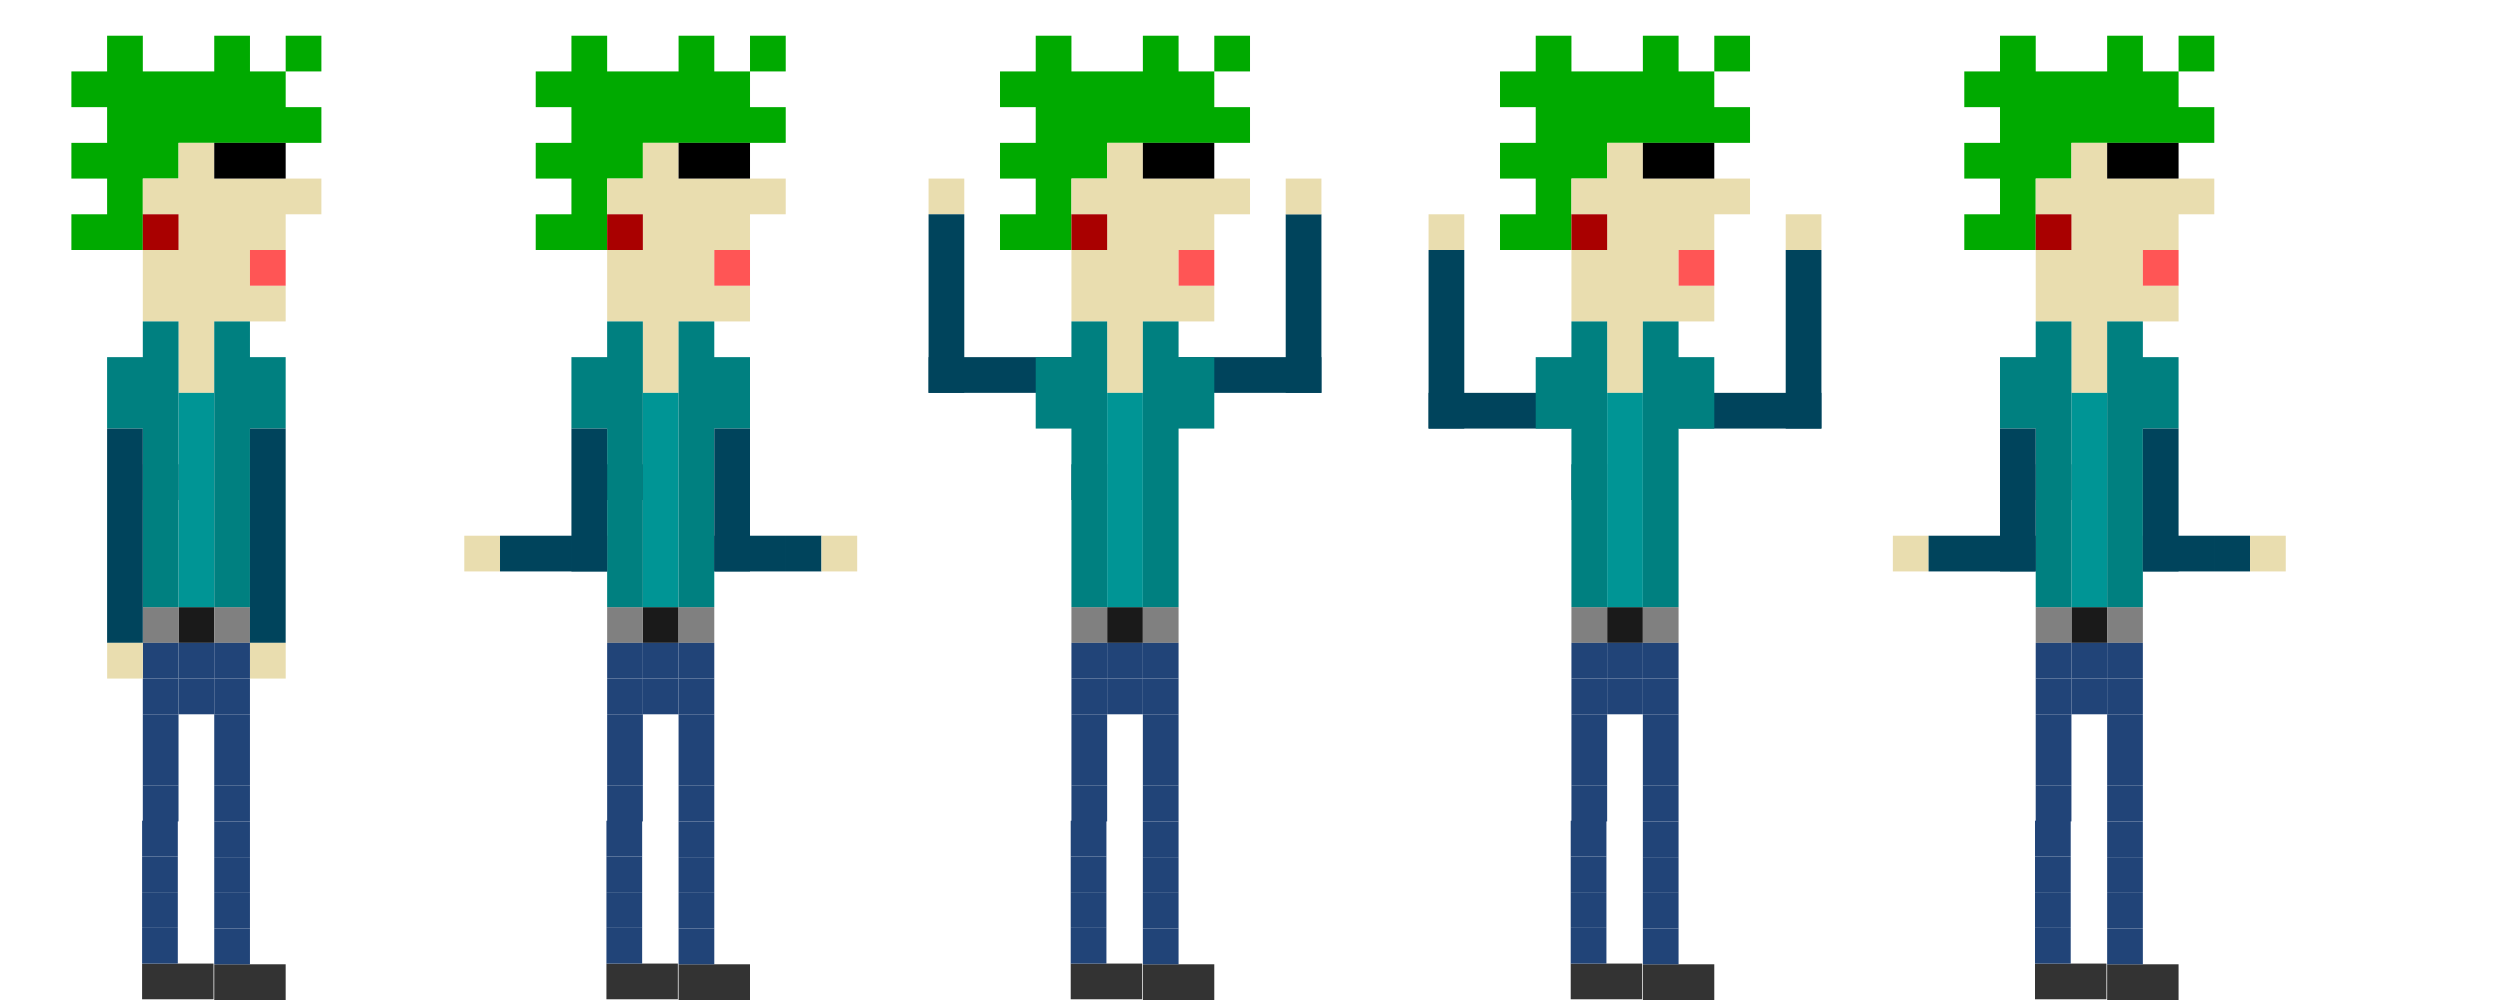 <?xml version="1.0" encoding="UTF-8" standalone="no"?>
<!-- Created with Inkscape (http://www.inkscape.org/) -->

<svg
   xmlns:dc="http://purl.org/dc/elements/1.1/"
   xmlns:cc="http://creativecommons.org/ns#"
   xmlns:rdf="http://www.w3.org/1999/02/22-rdf-syntax-ns#"
   xmlns:svg="http://www.w3.org/2000/svg"
   xmlns="http://www.w3.org/2000/svg"
   xmlns:sodipodi="http://sodipodi.sourceforge.net/DTD/sodipodi-0.dtd"
   xmlns:inkscape="http://www.inkscape.org/namespaces/inkscape"
   width="1750"
   height="700"
   id="svg2"
   version="1.1"
   inkscape:version="0.48.5 r10040"
   sodipodi:docname="clementine-joy.svg"
   inkscape:export-filename="H:\AdventureTime\ProgrammingTime\team-project\Assets\Animation\clementine-joy.png"
   inkscape:export-xdpi="90"
   inkscape:export-ydpi="90">
  <defs
     id="defs4" />
  <sodipodi:namedview
     id="base"
     pagecolor="#ffffff"
     bordercolor="#666666"
     borderopacity="1.0"
     inkscape:pageopacity="0.0"
     inkscape:pageshadow="2"
     inkscape:zoom="0.39306641"
     inkscape:cx="643.51961"
     inkscape:cy="-59.494017"
     inkscape:document-units="px"
     inkscape:current-layer="layer1"
     showgrid="true"
     inkscape:showpageshadow="false"
     inkscape:window-width="1215"
     inkscape:window-height="1002"
     inkscape:window-x="57"
     inkscape:window-y="-8"
     inkscape:window-maximized="1"
     showguides="true"
     inkscape:guide-bbox="true">
    <inkscape:grid
       type="xygrid"
       id="grid2985"
       empspacing="1"
       visible="true"
       enabled="true"
       snapvisiblegridlinesonly="true"
       spacingx="25px"
       spacingy="25px" />
  </sodipodi:namedview>
  <g
     inkscape:label="walking"
     inkscape:groupmode="layer"
     id="layer1"
     transform="translate(0,-352.362)"
     style="display:inline">
    <path
       id="rect5210-3-0-8-8-3-3"
       style="fill:#00445c;fill-opacity:1;stroke:none;display:inline"
       d="m 1275,644.029 -100,0 0,-4.167 100,0 z m 0,-4.167 -100,0 0,-4.167 100,0 z m 0,-4.167 -100,0 0,-4.167 100,0 z m 0,-4.167 -100,0 0,-4.167 100,0 z m 0,16.667 -100,0 0,-4.167 100,0 z m 0,4.167 -100,0 0,-4.167 100,0 z"
       inkscape:connector-curvature="0" />
    <path
       id="rect5210-3-0-8-8-9"
       style="fill:#00445c;fill-opacity:1;stroke:none;display:inline"
       d="m 925,619.029 -100,0 0,-4.167 100,0 z m 0,-4.167 -100,0 0,-4.167 100,0 z m 0,-4.167 -100,0 0,-4.167 100,0 z m 0,-4.167 -100,0 0,-4.167 100,0 z m 0,16.667 -100,0 0,-4.167 100,0 z m 0,4.167 -100,0 0,-4.167 100,0 z"
       inkscape:connector-curvature="0" />
    <path
       id="rect5210-3-0-8-8"
       style="fill:#00445c;fill-opacity:1;stroke:none;display:inline"
       d="m 750,619.029 -100,0 0,-4.167 100,0 z m 0,-4.167 -100,0 0,-4.167 100,0 z m 0,-4.167 -100,0 0,-4.167 100,0 z m 0,-4.167 -100,0 0,-4.167 100,0 z m 0,16.667 -100,0 0,-4.167 100,0 z m 0,4.167 -100,0 0,-4.167 100,0 z"
       inkscape:connector-curvature="0" />
    <path
       id="rect5096"
       style="fill:#00aa00;fill-opacity:1;stroke:none;display:inline"
       d="m 74.973,502.362 25,0 0,25 -25,0 z m -25,0 25,0 0,25 -25,0 z m 25,-100 25,0 0,25 -25,0 z m -25,50 25,0 0,25 -25,0 z m 0,-50 25,0 0,25 -25,0 z m 25,-25 25,0 0,25 -25,0 z m 75,0 25,0 0,25 -25,0 z m 50,0 25,0 0,25 -25,0 z m 0,50 25,0 0,25 -25,0 z m -25,-25 25,0 0,25 -25,0 z m -50,25 25,0 0,25 -25,0 z m -25,0 25,0 0,25 -25,0 z m 0,-25 25,0 0,25 -25,0 z m 50,25 25,0 0,25 -25,0 z m 25,0 25,0 0,25 -25,0 z m -25,0 25,0 0,-25 -25,0 z m -25,-25 25,0 0,25 -25,0 z m -50,25 25,0 0,25 -25,0 z m 0,25 25,0 0,25 -25,0 z m 0,25 25,0 0,25 -25,0 z m 25,-25 25,0 0,25 -25,0 z"
       inkscape:connector-curvature="0" />
    <rect
       y="677.362"
       x="99.967"
       height="25"
       width="25"
       id="rect5136"
       style="fill:#004b5f;fill-opacity:1;stroke:none;display:inline" />
    <rect
       y="777.362"
       x="124.967"
       height="25"
       width="25"
       id="rect5194"
       style="fill:#1a1a1a;fill-opacity:1;stroke:none;display:inline" />
    <rect
       y="777.362"
       x="149.967"
       height="25"
       width="25"
       id="rect5196"
       style="fill:#808080;fill-opacity:1;stroke:none;display:inline" />
    <rect
       y="777.362"
       x="99.967"
       height="25"
       width="25"
       id="rect5198"
       style="fill:#808080;fill-opacity:1;stroke:none;display:inline" />
    <path
       id="rect5248"
       style="fill:#e9ddaf;fill-opacity:1;stroke:none;display:inline"
       d="m 124.967,602.362 25,0 0,25 -25,0 z m -24.995,-125 25,0 0,25 -25,0 z m 50,25 25,0 0,25 -25,0 z m -25,0 25,0 0,25 -25,0 z m 0,-25 25,0 0,25 -25,0 z m 25,0 25,0 0,25 -25,0 z m -25,-25 25,0 0,25 -25,0 z m 50,25 25,0 0,25 -25,0 z m 25,0 25,0 0,25 -25,0 z m -25,25 25,0 0,25 -25,0 z m -75,50 25,0 0,25 -25,0 z m 25,-25 25,0 0,25 -25,0 z m 25,0 25,0 0,25 -25,0 z m -50,0 25,0 0,25 -25,0 z m 75,25 25,0 0,25 -25,0 z m -25,0 25,0 0,25 -25,0 z m -25,0 25,0 0,25 -25,0 z m -0.005,25 25,0 0,25 -25,0 z"
       inkscape:connector-curvature="0" />
    <rect
       transform="scale(1,-1)"
       y="-552.362"
       x="174.973"
       height="25"
       width="25"
       id="rect5250"
       style="fill:#ff5555;fill-opacity:1;stroke:none;display:inline" />
    <rect
       y="502.362"
       x="99.973"
       height="25"
       width="25"
       id="rect5254"
       style="fill:#a90000;fill-opacity:1;stroke:none;display:inline" />
    <path
       id="rect5256"
       style="fill:#000000;fill-opacity:1;stroke:none;display:inline"
       d="m 149.973,452.362 25,0 0,25 -25,0 z m 25,0 25,0 0,25 -25,0 z"
       inkscape:connector-curvature="0" />
    <path
       id="rect5116-5"
       style="fill:#009595;fill-opacity:1;stroke:none;display:inline"
       d="m 124.967,702.362 25,0 0,25 -25,0 z m 0,-25 25,0 0,25 -25,0 z m 0,75 25,0 0,25 -25,0 z m 0,-25 25,0 0,25 -25,0 z m 0,-75 25,0 0,25 -25,0 z m 0,-25 25,0 0,25 -25,0 z"
       inkscape:connector-curvature="0" />
    <path
       id="rect5142-9-4"
       style="fill:#008080;fill-opacity:1;stroke:none;display:inline"
       d="m 149.967,652.362 25,0 0,25 -25,0 z m 0,25 25,0 0,25 -25,0 z m -50,25 25,0 0,25 -25,0 z m 50,0 25,0 0,25 -25,0 z m -50,-25 25,0 0,25 -25,0 z m 0,75 25,0 0,25 -25,0 z m 0,-25 25,0 0,25 -25,0 z m 0,-75 25,0 0,25 -25,0 z m 50,100 25,0 0,25 -25,0 z m 0,-25 25,0 0,25 -25,0 z m 0,-100 25,0 0,25 -25,0 z m 25,0 25,0 0,25 -25,0 z m 0,-25 25,0 0,25 -25,0 z m -25,0 25,0 0,25 -25,0 z m 0,-25 25,0 0,25 -25,0 z m -75,50 25,0 0,25 -25,0 z m 25,0 25,0 0,25 -25,0 z m 0,-25 25,0 0,25 -25,0 z m -25,0 25,0 0,25 -25,0 z m 25,-25 25,0 0,25 -25,0 z"
       inkscape:connector-curvature="0" />
    <path
       id="rect5210-3-5"
       style="fill:#00445c;fill-opacity:1;stroke:none;display:inline"
       d="m 174.967,702.362 25,0 0,25 -25,0 z m 0,25 25,0 0,25 -25,0 z m 0,25 25,0 0,25 -25,0 z m 0,25 25,0 0,25 -25,0 z m 0,-100 25,0 0,25 -25,0 z m 0,-25 25,0 0,25 -25,0 z"
       inkscape:connector-curvature="0" />
    <path
       id="rect5210-3-0"
       style="fill:#00445c;fill-opacity:1;stroke:none;display:inline"
       d="m 74.967,702.362 25,0 0,25 -25,0 z m 0,25 25,0 0,25 -25,0 z m 0,25 25,0 0,25 -25,0 z m 0,25 25,0 0,25 -25,0 z m 0,-100 25,0 0,25 -25,0 z m 0,-25 25,0 0,25 -25,0 z"
       inkscape:connector-curvature="0" />
    <path
       id="rect5418-7-5-85-89-39"
       style="fill:#333333;fill-opacity:1;stroke:none;display:inline"
       d="m 174.967,1027.362 25,0 0,25 -25,0 z m -25,0 25,0 0,25 -25,0 z"
       inkscape:connector-curvature="0" />
    <path
       id="rect5418-7-5-85-89-8"
       style="fill:#333333;fill-opacity:1;stroke:none;display:inline"
       d="m 124.467,1026.862 25,0 0,25 -25,0 z m -25,0 25,0 0,25 -25,0 z"
       inkscape:connector-curvature="0" />
    <path
       style="fill:#214478;fill-opacity:1;stroke:none;display:inline"
       d="m 124.967,827.362 25,0 0,25 -25,0 z"
       id="path6161"
       inkscape:connector-curvature="0" />
    <path
       style="fill:#214478;fill-opacity:1;stroke:none;display:inline"
       d="m 99.967,802.362 25,0 0,25 -25,0 z"
       id="path6159"
       inkscape:connector-curvature="0" />
    <path
       style="fill:#214478;fill-opacity:1;stroke:none;display:inline"
       d="m 149.967,802.362 25,0 0,25 -25,0 z"
       id="path6157"
       inkscape:connector-curvature="0" />
    <path
       style="fill:#214478;fill-opacity:1;stroke:none;display:inline"
       d="m 124.967,802.362 25,0 0,25 -25,0 z"
       id="path6155"
       inkscape:connector-curvature="0" />
    <path
       style="fill:#214478;fill-opacity:1;stroke:none;display:inline"
       d="m 149.967,1002.362 25,0 0,25 -25,0 z"
       id="path6153"
       inkscape:connector-curvature="0" />
    <path
       style="fill:#214478;fill-opacity:1;stroke:none;display:inline"
       d="m 149.967,977.362 25,0 0,25 -25,0 z"
       id="path6151"
       inkscape:connector-curvature="0" />
    <path
       style="fill:#214478;fill-opacity:1;stroke:none;display:inline"
       d="m 149.967,952.362 25,0 0,25 -25,0 z"
       id="path6149"
       inkscape:connector-curvature="0" />
    <path
       style="fill:#214478;fill-opacity:1;stroke:none;display:inline"
       d="m 149.967,927.362 25,0 0,25 -25,0 z"
       id="path6147"
       inkscape:connector-curvature="0" />
    <path
       style="fill:#214478;fill-opacity:1;stroke:none;display:inline"
       d="m 149.967,902.362 25,0 0,25 -25,0 z"
       id="path6145"
       inkscape:connector-curvature="0" />
    <path
       style="fill:#214478;fill-opacity:1;stroke:none;display:inline"
       d="m 149.967,877.362 25,0 0,25 -25,0 z"
       id="path6143"
       inkscape:connector-curvature="0" />
    <path
       style="fill:#214478;fill-opacity:1;stroke:none;display:inline"
       d="m 99.467,1026.862 0,-25 25,0 0,25 z"
       id="path6141"
       inkscape:connector-curvature="0" />
    <path
       style="fill:#214478;fill-opacity:1;stroke:none;display:inline"
       d="m 99.467,1001.862 0,-25 25,0 0,25 z"
       id="path6139"
       inkscape:connector-curvature="0" />
    <path
       style="fill:#214478;fill-opacity:1;stroke:none;display:inline"
       d="m 99.467,976.862 0,-25 25,0 0,25 z"
       id="path6137"
       inkscape:connector-curvature="0" />
    <path
       style="fill:#214478;fill-opacity:1;stroke:none;display:inline"
       d="m 99.467,951.862 0,-25 25,0 0,25 z"
       id="path6135"
       inkscape:connector-curvature="0" />
    <path
       style="fill:#214478;fill-opacity:1;stroke:none;display:inline"
       d="m 99.967,902.362 25,0 0,25 -25,0 z"
       id="path6133"
       inkscape:connector-curvature="0" />
    <path
       style="fill:#214478;fill-opacity:1;stroke:none;display:inline"
       d="m 99.967,877.362 25,0 0,25 -25,0 z"
       id="path6131"
       inkscape:connector-curvature="0" />
    <path
       style="fill:#214478;fill-opacity:1;stroke:none;display:inline"
       d="m 149.967,852.362 25,0 0,25 -25,0 z"
       id="path6129"
       inkscape:connector-curvature="0" />
    <path
       style="fill:#214478;fill-opacity:1;stroke:none;display:inline"
       d="m 99.967,877.362 25,0 0,-25 -25,0 z"
       id="path6127"
       inkscape:connector-curvature="0" />
    <path
       style="fill:#214478;fill-opacity:1;stroke:none;display:inline"
       d="m 149.967,827.362 25,0 0,25 -25,0 z"
       id="path6125"
       inkscape:connector-curvature="0" />
    <path
       style="fill:#214478;fill-opacity:1;stroke:none;display:inline"
       d="m 99.967,827.362 25,0 0,25 -25,0 z"
       id="rect5418-7-5-9-9-6"
       inkscape:connector-curvature="0" />
    <rect
       y="802.362"
       x="175"
       height="25"
       width="25"
       id="rect5264-2-1"
       style="fill:#e9ddaf;fill-opacity:1;stroke:none;display:inline" />
    <rect
       y="802.362"
       x="75"
       height="25"
       width="25"
       id="rect5264-2-7"
       style="fill:#e9ddaf;fill-opacity:1;stroke:none;display:inline" />
    <path
       id="rect5096-9"
       style="fill:#00aa00;fill-opacity:1;stroke:none;display:inline"
       d="m 400.005,502.362 25,0 0,25 -25,0 z m -25,0 25,0 0,25 -25,0 z m 25,-100 25,0 0,25 -25,0 z m -25,50 25,0 0,25 -25,0 z m 0,-50 25,0 0,25 -25,0 z m 25,-25 25,0 0,25 -25,0 z m 75,0 25,0 0,25 -25,0 z m 50,0 25,0 0,25 -25,0 z m 0,50 25,0 0,25 -25,0 z m -25,-25 25,0 0,25 -25,0 z m -50,25 25,0 0,25 -25,0 z m -25,0 25,0 0,25 -25,0 z m 0,-25 25,0 0,25 -25,0 z m 50,25 25,0 0,25 -25,0 z m 25,0 25,0 0,25 -25,0 z m -25,0 25,0 0,-25 -25,0 z m -25,-25 25,0 0,25 -25,0 z m -50,25 25,0 0,25 -25,0 z m 0,25 25,0 0,25 -25,0 z m 0,25 25,0 0,25 -25,0 z m 25,-25 25,0 0,25 -25,0 z"
       inkscape:connector-curvature="0" />
    <rect
       y="677.362"
       x="425"
       height="25"
       width="25"
       id="rect5136-5"
       style="fill:#004b5f;fill-opacity:1;stroke:none;display:inline" />
    <rect
       y="777.362"
       x="450"
       height="25"
       width="25"
       id="rect5194-4"
       style="fill:#1a1a1a;fill-opacity:1;stroke:none;display:inline" />
    <rect
       y="777.362"
       x="475"
       height="25"
       width="25"
       id="rect5196-3"
       style="fill:#808080;fill-opacity:1;stroke:none;display:inline" />
    <rect
       y="777.362"
       x="425"
       height="25"
       width="25"
       id="rect5198-1"
       style="fill:#808080;fill-opacity:1;stroke:none;display:inline" />
    <path
       id="rect5248-2"
       style="fill:#e9ddaf;fill-opacity:1;stroke:none;display:inline"
       d="m 450,602.362 25,0 0,25 -25,0 z m -24.995,-125 25,0 0,25 -25,0 z m 50,25 25,0 0,25 -25,0 z m -25,0 25,0 0,25 -25,0 z m 0,-25 25,0 0,25 -25,0 z m 25,0 25,0 0,25 -25,0 z m -25,-25 25,0 0,25 -25,0 z m 50,25 25,0 0,25 -25,0 z m 25,0 25,0 0,25 -25,0 z m -25,25 25,0 0,25 -25,0 z m -75,50 25,0 0,25 -25,0 z m 25,-25 25,0 0,25 -25,0 z m 25,0 25,0 0,25 -25,0 z m -50,0 25,0 0,25 -25,0 z m 75,25 25,0 0,25 -25,0 z m -25,0 25,0 0,25 -25,0 z m -25,0 25,0 0,25 -25,0 z m -0.005,25 25,0 0,25 -25,0 z"
       inkscape:connector-curvature="0" />
    <rect
       transform="scale(1,-1)"
       y="-552.362"
       x="500.005"
       height="25"
       width="25"
       id="rect5250-3"
       style="fill:#ff5555;fill-opacity:1;stroke:none;display:inline" />
    <rect
       y="502.362"
       x="425.005"
       height="25"
       width="25"
       id="rect5254-3"
       style="fill:#a90000;fill-opacity:1;stroke:none;display:inline" />
    <path
       id="rect5256-4"
       style="fill:#000000;fill-opacity:1;stroke:none;display:inline"
       d="m 475.005,452.362 25,0 0,25 -25,0 z m 25,0 25,0 0,25 -25,0 z"
       inkscape:connector-curvature="0" />
    <path
       id="rect5116-5-1"
       style="fill:#009595;fill-opacity:1;stroke:none;display:inline"
       d="m 450,702.362 25,0 0,25 -25,0 z m 0,-25 25,0 0,25 -25,0 z m 0,75 25,0 0,25 -25,0 z m 0,-25 25,0 0,25 -25,0 z m 0,-75 25,0 0,25 -25,0 z m 0,-25 25,0 0,25 -25,0 z"
       inkscape:connector-curvature="0" />
    <path
       id="rect5142-9-4-1"
       style="fill:#008080;fill-opacity:1;stroke:none;display:inline"
       d="m 475,652.362 25,0 0,25 -25,0 z m 0,25 25,0 0,25 -25,0 z m -50,25 25,0 0,25 -25,0 z m 50,0 25,0 0,25 -25,0 z m -50,-25 25,0 0,25 -25,0 z m 0,75 25,0 0,25 -25,0 z m 0,-25 25,0 0,25 -25,0 z m 0,-75 25,0 0,25 -25,0 z m 50,100 25,0 0,25 -25,0 z m 0,-25 25,0 0,25 -25,0 z m 0,-100 25,0 0,25 -25,0 z m 25,0 25,0 0,25 -25,0 z m 0,-25 25,0 0,25 -25,0 z m -25,0 25,0 0,25 -25,0 z m 0,-25 25,0 0,25 -25,0 z m -75,50 25,0 0,25 -25,0 z m 25,0 25,0 0,25 -25,0 z m 0,-25 25,0 0,25 -25,0 z m -25,0 25,0 0,25 -25,0 z m 25,-25 25,0 0,25 -25,0 z"
       inkscape:connector-curvature="0" />
    <path
       id="rect5210-3-5-3"
       style="fill:#00445c;fill-opacity:1;stroke:none;display:inline"
       d="m 500,685.696 25,0 0,16.667 -25,0 z m 0,16.667 25,0 0,16.667 -25,0 z m 0,16.667 25,0 0,16.667 -25,0 z m 0,16.667 25,0 0,16.667 -25,0 z m 0,-66.667 25,0 0,16.667 -25,0 z m 0,-16.667 25,0 0,16.667 -25,0 z"
       inkscape:connector-curvature="0" />
    <path
       id="rect5210-3-0-8"
       style="fill:#00445c;fill-opacity:1;stroke:none;display:inline"
       d="m 400,685.696 25,0 0,16.667 -25,0 z m 0,16.667 25,0 0,16.667 -25,0 z m 0,16.667 25,0 0,16.667 -25,0 z m 0,16.667 25,0 0,16.667 -25,0 z m 0,-66.667 25,0 0,16.667 -25,0 z m 0,-16.667 25,0 0,16.667 -25,0 z"
       inkscape:connector-curvature="0" />
    <path
       id="rect5418-7-5-85-89-39-7"
       style="fill:#333333;fill-opacity:1;stroke:none;display:inline"
       d="m 500,1027.362 25,0 0,25 -25,0 z m -25,0 25,0 0,25 -25,0 z"
       inkscape:connector-curvature="0" />
    <path
       id="rect5418-7-5-85-89-8-4"
       style="fill:#333333;fill-opacity:1;stroke:none;display:inline"
       d="m 449.5,1026.862 25,0 0,25 -25,0 z m -25,0 25,0 0,25 -25,0 z"
       inkscape:connector-curvature="0" />
    <path
       style="fill:#214478;fill-opacity:1;stroke:none;display:inline"
       d="m 450,827.362 25,0 0,25 -25,0 z"
       id="path6161-2"
       inkscape:connector-curvature="0" />
    <path
       style="fill:#214478;fill-opacity:1;stroke:none;display:inline"
       d="m 425,802.362 25,0 0,25 -25,0 z"
       id="path6159-7"
       inkscape:connector-curvature="0" />
    <path
       style="fill:#214478;fill-opacity:1;stroke:none;display:inline"
       d="m 475,802.362 25,0 0,25 -25,0 z"
       id="path6157-7"
       inkscape:connector-curvature="0" />
    <path
       style="fill:#214478;fill-opacity:1;stroke:none;display:inline"
       d="m 450,802.362 25,0 0,25 -25,0 z"
       id="path6155-9"
       inkscape:connector-curvature="0" />
    <path
       style="fill:#214478;fill-opacity:1;stroke:none;display:inline"
       d="m 475,1002.362 25,0 0,25 -25,0 z"
       id="path6153-3"
       inkscape:connector-curvature="0" />
    <path
       style="fill:#214478;fill-opacity:1;stroke:none;display:inline"
       d="m 475,977.362 25,0 0,25 -25,0 z"
       id="path6151-1"
       inkscape:connector-curvature="0" />
    <path
       style="fill:#214478;fill-opacity:1;stroke:none;display:inline"
       d="m 475,952.362 25,0 0,25 -25,0 z"
       id="path6149-9"
       inkscape:connector-curvature="0" />
    <path
       style="fill:#214478;fill-opacity:1;stroke:none;display:inline"
       d="m 475,927.362 25,0 0,25 -25,0 z"
       id="path6147-8"
       inkscape:connector-curvature="0" />
    <path
       style="fill:#214478;fill-opacity:1;stroke:none;display:inline"
       d="m 475,902.362 25,0 0,25 -25,0 z"
       id="path6145-6"
       inkscape:connector-curvature="0" />
    <path
       style="fill:#214478;fill-opacity:1;stroke:none;display:inline"
       d="m 475,877.362 25,0 0,25 -25,0 z"
       id="path6143-5"
       inkscape:connector-curvature="0" />
    <path
       style="fill:#214478;fill-opacity:1;stroke:none;display:inline"
       d="m 424.5,1026.862 0,-25 25,0 0,25 z"
       id="path6141-0"
       inkscape:connector-curvature="0" />
    <path
       style="fill:#214478;fill-opacity:1;stroke:none;display:inline"
       d="m 424.5,1001.862 0,-25 25,0 0,25 z"
       id="path6139-2"
       inkscape:connector-curvature="0" />
    <path
       style="fill:#214478;fill-opacity:1;stroke:none;display:inline"
       d="m 424.5,976.862 0,-25 25,0 0,25 z"
       id="path6137-8"
       inkscape:connector-curvature="0" />
    <path
       style="fill:#214478;fill-opacity:1;stroke:none;display:inline"
       d="m 424.5,951.862 0,-25 25,0 0,25 z"
       id="path6135-6"
       inkscape:connector-curvature="0" />
    <path
       style="fill:#214478;fill-opacity:1;stroke:none;display:inline"
       d="m 425,902.362 25,0 0,25 -25,0 z"
       id="path6133-0"
       inkscape:connector-curvature="0" />
    <path
       style="fill:#214478;fill-opacity:1;stroke:none;display:inline"
       d="m 425,877.362 25,0 0,25 -25,0 z"
       id="path6131-2"
       inkscape:connector-curvature="0" />
    <path
       style="fill:#214478;fill-opacity:1;stroke:none;display:inline"
       d="m 475,852.362 25,0 0,25 -25,0 z"
       id="path6129-4"
       inkscape:connector-curvature="0" />
    <path
       style="fill:#214478;fill-opacity:1;stroke:none;display:inline"
       d="m 425,877.362 25,0 0,-25 -25,0 z"
       id="path6127-8"
       inkscape:connector-curvature="0" />
    <path
       style="fill:#214478;fill-opacity:1;stroke:none;display:inline"
       d="m 475,827.362 25,0 0,25 -25,0 z"
       id="path6125-6"
       inkscape:connector-curvature="0" />
    <path
       style="fill:#214478;fill-opacity:1;stroke:none;display:inline"
       d="m 425,827.362 25,0 0,25 -25,0 z"
       id="rect5418-7-5-9-9-6-5"
       inkscape:connector-curvature="0" />
    <rect
       y="727.362"
       x="325"
       height="25"
       width="25"
       id="rect5264-2-7-9"
       style="fill:#e9ddaf;fill-opacity:1;stroke:none;display:inline" />
    <path
       id="rect5210-3-0-8-0"
       style="fill:#00445c;fill-opacity:1;stroke:none;display:inline"
       d="m 400,727.362 0,25 -12.5,0 0,-25 z m -12.5,0 0,25 -12.5,0 0,-25 z m -12.5,0 0,25 -12.5,0 0,-25 z m -12.5,0 0,25 -12.5,0 0,-25 z m 50,0 0,25 -12.5,0 0,-25 z m 12.5,0 0,25 -12.5,0 0,-25 z"
       inkscape:connector-curvature="0" />
    <path
       id="rect5210-3-0-8-0-0"
       style="fill:#00445c;fill-opacity:1;stroke:none;display:inline"
       d="m 550,727.362 0,25 -12.5,0 0,-25 z m -12.5,0 0,25 -12.5,0 0,-25 z m -12.5,0 0,25 -12.5,0 0,-25 z m -12.5,0 0,25 -12.5,0 0,-25 z m 50,0 0,25 -12.5,0 0,-25 z m 12.5,0 0,25 -12.5,0 0,-25 z"
       inkscape:connector-curvature="0" />
    <rect
       y="727.362"
       x="575.033"
       height="25"
       width="25"
       id="rect5264-2-1-0-6"
       style="fill:#e9ddaf;fill-opacity:1;stroke:none;display:inline" />
    <path
       id="rect5096-9-1"
       style="fill:#00aa00;fill-opacity:1;stroke:none;display:inline"
       d="m 725.005,502.362 25,0 0,25 -25,0 z m -25,0 25,0 0,25 -25,0 z m 25,-100 25,0 0,25 -25,0 z m -25,50 25,0 0,25 -25,0 z m 0,-50 25,0 0,25 -25,0 z m 25,-25 25,0 0,25 -25,0 z m 75,0 25,0 0,25 -25,0 z m 50,0 25,0 0,25 -25,0 z m 0,50 25,0 0,25 -25,0 z m -25,-25 25,0 0,25 -25,0 z m -50,25 25,0 0,25 -25,0 z m -25,0 25,0 0,25 -25,0 z m 0,-25 25,0 0,25 -25,0 z m 50,25 25,0 0,25 -25,0 z m 25,0 25,0 0,25 -25,0 z m -25,0 25,0 0,-25 -25,0 z m -25,-25 25,0 0,25 -25,0 z m -50,25 25,0 0,25 -25,0 z m 0,25 25,0 0,25 -25,0 z m 0,25 25,0 0,25 -25,0 z m 25,-25 25,0 0,25 -25,0 z"
       inkscape:connector-curvature="0" />
    <rect
       y="677.362"
       x="750"
       height="25"
       width="25"
       id="rect5136-5-3"
       style="fill:#004b5f;fill-opacity:1;stroke:none;display:inline" />
    <rect
       y="777.362"
       x="775"
       height="25"
       width="25"
       id="rect5194-4-8"
       style="fill:#1a1a1a;fill-opacity:1;stroke:none;display:inline" />
    <rect
       y="777.362"
       x="800"
       height="25"
       width="25"
       id="rect5196-3-9"
       style="fill:#808080;fill-opacity:1;stroke:none;display:inline" />
    <rect
       y="777.362"
       x="750"
       height="25"
       width="25"
       id="rect5198-1-3"
       style="fill:#808080;fill-opacity:1;stroke:none;display:inline" />
    <path
       id="rect5248-2-4"
       style="fill:#e9ddaf;fill-opacity:1;stroke:none;display:inline"
       d="m 775,602.362 25,0 0,25 -25,0 z m -24.995,-125 25,0 0,25 -25,0 z m 50,25 25,0 0,25 -25,0 z m -25,0 25,0 0,25 -25,0 z m 0,-25 25,0 0,25 -25,0 z m 25,0 25,0 0,25 -25,0 z m -25,-25 25,0 0,25 -25,0 z m 50,25 25,0 0,25 -25,0 z m 25,0 25,0 0,25 -25,0 z m -25,25 25,0 0,25 -25,0 z m -75,50 25,0 0,25 -25,0 z m 25,-25 25,0 0,25 -25,0 z m 25,0 25,0 0,25 -25,0 z m -50,0 25,0 0,25 -25,0 z m 75,25 25,0 0,25 -25,0 z m -25,0 25,0 0,25 -25,0 z m -25,0 25,0 0,25 -25,0 z m -0.005,25 25,0 0,25 -25,0 z"
       inkscape:connector-curvature="0" />
    <rect
       transform="scale(1,-1)"
       y="-552.362"
       x="825.005"
       height="25"
       width="25"
       id="rect5250-3-4"
       style="fill:#ff5555;fill-opacity:1;stroke:none;display:inline" />
    <rect
       y="502.362"
       x="750.005"
       height="25"
       width="25"
       id="rect5254-3-6"
       style="fill:#a90000;fill-opacity:1;stroke:none;display:inline" />
    <path
       id="rect5256-4-0"
       style="fill:#000000;fill-opacity:1;stroke:none;display:inline"
       d="m 800.005,452.362 25,0 0,25 -25,0 z m 25,0 25,0 0,25 -25,0 z"
       inkscape:connector-curvature="0" />
    <path
       id="rect5116-5-1-6"
       style="fill:#009595;fill-opacity:1;stroke:none;display:inline"
       d="m 775,702.362 25,0 0,25 -25,0 z m 0,-25 25,0 0,25 -25,0 z m 0,75 25,0 0,25 -25,0 z m 0,-25 25,0 0,25 -25,0 z m 0,-75 25,0 0,25 -25,0 z m 0,-25 25,0 0,25 -25,0 z"
       inkscape:connector-curvature="0" />
    <path
       id="rect5142-9-4-1-6"
       style="fill:#008080;fill-opacity:1;stroke:none;display:inline"
       d="m 800,652.362 25,0 0,25 -25,0 z m 0,25 25,0 0,25 -25,0 z m -50,25 25,0 0,25 -25,0 z m 50,0 25,0 0,25 -25,0 z m -50,-25 25,0 0,25 -25,0 z m 0,75 25,0 0,25 -25,0 z m 0,-25 25,0 0,25 -25,0 z m 0,-75 25,0 0,25 -25,0 z m 50,100 25,0 0,25 -25,0 z m 0,-25 25,0 0,25 -25,0 z m 0,-100 25,0 0,25 -25,0 z m 25,0 25,0 0,25 -25,0 z m 0,-25 25,0 0,25 -25,0 z m -25,0 25,0 0,25 -25,0 z m 0,-25 25,0 0,25 -25,0 z m -75,50 25,0 0,25 -25,0 z m 25,0 25,0 0,25 -25,0 z m 0,-25 25,0 0,25 -25,0 z m -25,0 25,0 0,25 -25,0 z m 25,-25 25,0 0,25 -25,0 z"
       inkscape:connector-curvature="0" />
    <path
       id="rect5418-7-5-85-89-39-7-4"
       style="fill:#333333;fill-opacity:1;stroke:none;display:inline"
       d="m 825,1027.362 25,0 0,25 -25,0 z m -25,0 25,0 0,25 -25,0 z"
       inkscape:connector-curvature="0" />
    <path
       id="rect5418-7-5-85-89-8-4-9"
       style="fill:#333333;fill-opacity:1;stroke:none;display:inline"
       d="m 774.5,1026.862 25,0 0,25 -25,0 z m -25,0 25,0 0,25 -25,0 z"
       inkscape:connector-curvature="0" />
    <path
       style="fill:#214478;fill-opacity:1;stroke:none;display:inline"
       d="m 775,827.362 25,0 0,25 -25,0 z"
       id="path6161-2-6"
       inkscape:connector-curvature="0" />
    <path
       style="fill:#214478;fill-opacity:1;stroke:none;display:inline"
       d="m 750,802.362 25,0 0,25 -25,0 z"
       id="path6159-7-3"
       inkscape:connector-curvature="0" />
    <path
       style="fill:#214478;fill-opacity:1;stroke:none;display:inline"
       d="m 800,802.362 25,0 0,25 -25,0 z"
       id="path6157-7-7"
       inkscape:connector-curvature="0" />
    <path
       style="fill:#214478;fill-opacity:1;stroke:none;display:inline"
       d="m 775,802.362 25,0 0,25 -25,0 z"
       id="path6155-9-8"
       inkscape:connector-curvature="0" />
    <path
       style="fill:#214478;fill-opacity:1;stroke:none;display:inline"
       d="m 800,1002.362 25,0 0,25 -25,0 z"
       id="path6153-3-8"
       inkscape:connector-curvature="0" />
    <path
       style="fill:#214478;fill-opacity:1;stroke:none;display:inline"
       d="m 800,977.362 25,0 0,25 -25,0 z"
       id="path6151-1-2"
       inkscape:connector-curvature="0" />
    <path
       style="fill:#214478;fill-opacity:1;stroke:none;display:inline"
       d="m 800,952.362 25,0 0,25 -25,0 z"
       id="path6149-9-9"
       inkscape:connector-curvature="0" />
    <path
       style="fill:#214478;fill-opacity:1;stroke:none;display:inline"
       d="m 800,927.362 25,0 0,25 -25,0 z"
       id="path6147-8-1"
       inkscape:connector-curvature="0" />
    <path
       style="fill:#214478;fill-opacity:1;stroke:none;display:inline"
       d="m 800,902.362 25,0 0,25 -25,0 z"
       id="path6145-6-3"
       inkscape:connector-curvature="0" />
    <path
       style="fill:#214478;fill-opacity:1;stroke:none;display:inline"
       d="m 800,877.362 25,0 0,25 -25,0 z"
       id="path6143-5-5"
       inkscape:connector-curvature="0" />
    <path
       style="fill:#214478;fill-opacity:1;stroke:none;display:inline"
       d="m 749.5,1026.862 0,-25 25,0 0,25 z"
       id="path6141-0-9"
       inkscape:connector-curvature="0" />
    <path
       style="fill:#214478;fill-opacity:1;stroke:none;display:inline"
       d="m 749.5,1001.862 0,-25 25,0 0,25 z"
       id="path6139-2-8"
       inkscape:connector-curvature="0" />
    <path
       style="fill:#214478;fill-opacity:1;stroke:none;display:inline"
       d="m 749.5,976.862 0,-25 25,0 0,25 z"
       id="path6137-8-4"
       inkscape:connector-curvature="0" />
    <path
       style="fill:#214478;fill-opacity:1;stroke:none;display:inline"
       d="m 749.5,951.862 0,-25 25,0 0,25 z"
       id="path6135-6-0"
       inkscape:connector-curvature="0" />
    <path
       style="fill:#214478;fill-opacity:1;stroke:none;display:inline"
       d="m 750,902.362 25,0 0,25 -25,0 z"
       id="path6133-0-7"
       inkscape:connector-curvature="0" />
    <path
       style="fill:#214478;fill-opacity:1;stroke:none;display:inline"
       d="m 750,877.362 25,0 0,25 -25,0 z"
       id="path6131-2-6"
       inkscape:connector-curvature="0" />
    <path
       style="fill:#214478;fill-opacity:1;stroke:none;display:inline"
       d="m 800,852.362 25,0 0,25 -25,0 z"
       id="path6129-4-3"
       inkscape:connector-curvature="0" />
    <path
       style="fill:#214478;fill-opacity:1;stroke:none;display:inline"
       d="m 750,877.362 25,0 0,-25 -25,0 z"
       id="path6127-8-6"
       inkscape:connector-curvature="0" />
    <path
       style="fill:#214478;fill-opacity:1;stroke:none;display:inline"
       d="m 800,827.362 25,0 0,25 -25,0 z"
       id="path6125-6-1"
       inkscape:connector-curvature="0" />
    <path
       style="fill:#214478;fill-opacity:1;stroke:none;display:inline"
       d="m 750,827.362 25,0 0,25 -25,0 z"
       id="rect5418-7-5-9-9-6-5-5"
       inkscape:connector-curvature="0" />
    <rect
       y="-502.362"
       x="-675"
       height="25"
       width="25"
       id="rect5264-2-7-9-4"
       style="fill:#e9ddaf;fill-opacity:1;stroke:none;display:inline"
       transform="scale(-1,-1)" />
    <path
       id="rect5210-3-0-8-0-2"
       style="fill:#00445c;fill-opacity:1;stroke:none;display:inline"
       d="m 658.333,627.362 0,-125 4.167,0 0,125 z m 4.167,0 0,-125 4.167,0 0,125 z m 4.167,0 0,-125 4.167,0 0,125 z m 4.167,0 0,-125 4.167,0 0,125 z m -16.667,0 0,-125 4.167,0 0,125 z m -4.167,0 0,-125 4.167,0 0,125 z"
       inkscape:connector-curvature="0" />
    <path
       id="rect5210-3-0-8-8-3"
       style="fill:#00445c;fill-opacity:1;stroke:none;display:inline"
       d="m 1100,644.029 -100,0 0,-4.167 100,0 z m 0,-4.167 -100,0 0,-4.167 100,0 z m 0,-4.167 -100,0 0,-4.167 100,0 z m 0,-4.167 -100,0 0,-4.167 100,0 z m 0,16.667 -100,0 0,-4.167 100,0 z m 0,4.167 -100,0 0,-4.167 100,0 z"
       inkscape:connector-curvature="0" />
    <path
       id="rect5096-9-1-7"
       style="fill:#00aa00;fill-opacity:1;stroke:none;display:inline"
       d="m 1075.005,502.362 25,0 0,25 -25,0 z m -25,0 25,0 0,25 -25,0 z m 25,-100 25,0 0,25 -25,0 z m -25,50 25,0 0,25 -25,0 z m 0,-50 25,0 0,25 -25,0 z m 25,-25 25,0 0,25 -25,0 z m 75,0 25,0 0,25 -25,0 z m 50,0 25,0 0,25 -25,0 z m 0,50 25,0 0,25 -25,0 z m -25,-25 25,0 0,25 -25,0 z m -50,25 25,0 0,25 -25,0 z m -25,0 25,0 0,25 -25,0 z m 0,-25 25,0 0,25 -25,0 z m 50,25 25,0 0,25 -25,0 z m 25,0 25,0 0,25 -25,0 z m -25,0 25,0 0,-25 -25,0 z m -25,-25 25,0 0,25 -25,0 z m -50,25 25,0 0,25 -25,0 z m 0,25 25,0 0,25 -25,0 z m 0,25 25,0 0,25 -25,0 z m 25,-25 25,0 0,25 -25,0 z"
       inkscape:connector-curvature="0" />
    <rect
       y="677.362"
       x="1100"
       height="25"
       width="25"
       id="rect5136-5-3-2"
       style="fill:#004b5f;fill-opacity:1;stroke:none;display:inline" />
    <rect
       y="777.362"
       x="1125"
       height="25"
       width="25"
       id="rect5194-4-8-6"
       style="fill:#1a1a1a;fill-opacity:1;stroke:none;display:inline" />
    <rect
       y="777.362"
       x="1150"
       height="25"
       width="25"
       id="rect5196-3-9-0"
       style="fill:#808080;fill-opacity:1;stroke:none;display:inline" />
    <rect
       y="777.362"
       x="1100"
       height="25"
       width="25"
       id="rect5198-1-3-1"
       style="fill:#808080;fill-opacity:1;stroke:none;display:inline" />
    <path
       id="rect5248-2-4-6"
       style="fill:#e9ddaf;fill-opacity:1;stroke:none;display:inline"
       d="m 1125,602.362 25,0 0,25 -25,0 z m -24.995,-125 25,0 0,25 -25,0 z m 50,25 25,0 0,25 -25,0 z m -25,0 25,0 0,25 -25,0 z m 0,-25 25,0 0,25 -25,0 z m 25,0 25,0 0,25 -25,0 z m -25,-25 25,0 0,25 -25,0 z m 50,25 25,0 0,25 -25,0 z m 25,0 25,0 0,25 -25,0 z m -25,25 25,0 0,25 -25,0 z m -75,50 25,0 0,25 -25,0 z m 25,-25 25,0 0,25 -25,0 z m 25,0 25,0 0,25 -25,0 z m -50,0 25,0 0,25 -25,0 z m 75,25 25,0 0,25 -25,0 z m -25,0 25,0 0,25 -25,0 z m -25,0 25,0 0,25 -25,0 z m -0.01,25 25,0 0,25 -25,0 z"
       inkscape:connector-curvature="0" />
    <rect
       transform="scale(1,-1)"
       y="-552.362"
       x="1175.005"
       height="25"
       width="25"
       id="rect5250-3-4-5"
       style="fill:#ff5555;fill-opacity:1;stroke:none;display:inline" />
    <rect
       y="502.362"
       x="1100.005"
       height="25"
       width="25"
       id="rect5254-3-6-7"
       style="fill:#a90000;fill-opacity:1;stroke:none;display:inline" />
    <path
       id="rect5256-4-0-5"
       style="fill:#000000;fill-opacity:1;stroke:none;display:inline"
       d="m 1150.005,452.362 25,0 0,25 -25,0 z m 25,0 25,0 0,25 -25,0 z"
       inkscape:connector-curvature="0" />
    <path
       id="rect5116-5-1-6-4"
       style="fill:#009595;fill-opacity:1;stroke:none;display:inline"
       d="m 1125,702.362 25,0 0,25 -25,0 z m 0,-25 25,0 0,25 -25,0 z m 0,75 25,0 0,25 -25,0 z m 0,-25 25,0 0,25 -25,0 z m 0,-75 25,0 0,25 -25,0 z m 0,-25 25,0 0,25 -25,0 z"
       inkscape:connector-curvature="0" />
    <path
       id="rect5142-9-4-1-6-1"
       style="fill:#008080;fill-opacity:1;stroke:none;display:inline"
       d="m 1150,652.362 25,0 0,25 -25,0 z m 0,25 25,0 0,25 -25,0 z m -50,25 25,0 0,25 -25,0 z m 50,0 25,0 0,25 -25,0 z m -50,-25 25,0 0,25 -25,0 z m 0,75 25,0 0,25 -25,0 z m 0,-25 25,0 0,25 -25,0 z m 0,-75 25,0 0,25 -25,0 z m 50,100 25,0 0,25 -25,0 z m 0,-25 25,0 0,25 -25,0 z m 0,-100 25,0 0,25 -25,0 z m 25,0 25,0 0,25 -25,0 z m 0,-25 25,0 0,25 -25,0 z m -25,0 25,0 0,25 -25,0 z m 0,-25 25,0 0,25 -25,0 z m -75,50 25,0 0,25 -25,0 z m 25,0 25,0 0,25 -25,0 z m 0,-25 25,0 0,25 -25,0 z m -25,0 25,0 0,25 -25,0 z m 25,-25 25,0 0,25 -25,0 z"
       inkscape:connector-curvature="0" />
    <path
       id="rect5418-7-5-85-89-39-7-4-0"
       style="fill:#333333;fill-opacity:1;stroke:none;display:inline"
       d="m 1175,1027.362 25,0 0,25 -25,0 z m -25,0 25,0 0,25 -25,0 z"
       inkscape:connector-curvature="0" />
    <path
       id="rect5418-7-5-85-89-8-4-9-0"
       style="fill:#333333;fill-opacity:1;stroke:none;display:inline"
       d="m 1124.5,1026.862 25,0 0,25 -25,0 z m -25,0 25,0 0,25 -25,0 z"
       inkscape:connector-curvature="0" />
    <path
       style="fill:#214478;fill-opacity:1;stroke:none;display:inline"
       d="m 1125,827.362 25,0 0,25 -25,0 z"
       id="path6161-2-6-1"
       inkscape:connector-curvature="0" />
    <path
       style="fill:#214478;fill-opacity:1;stroke:none;display:inline"
       d="m 1100,802.362 25,0 0,25 -25,0 z"
       id="path6159-7-3-4"
       inkscape:connector-curvature="0" />
    <path
       style="fill:#214478;fill-opacity:1;stroke:none;display:inline"
       d="m 1150,802.362 25,0 0,25 -25,0 z"
       id="path6157-7-7-6"
       inkscape:connector-curvature="0" />
    <path
       style="fill:#214478;fill-opacity:1;stroke:none;display:inline"
       d="m 1125,802.362 25,0 0,25 -25,0 z"
       id="path6155-9-8-0"
       inkscape:connector-curvature="0" />
    <path
       style="fill:#214478;fill-opacity:1;stroke:none;display:inline"
       d="m 1150,1002.362 25,0 0,25 -25,0 z"
       id="path6153-3-8-7"
       inkscape:connector-curvature="0" />
    <path
       style="fill:#214478;fill-opacity:1;stroke:none;display:inline"
       d="m 1150,977.362 25,0 0,25 -25,0 z"
       id="path6151-1-2-1"
       inkscape:connector-curvature="0" />
    <path
       style="fill:#214478;fill-opacity:1;stroke:none;display:inline"
       d="m 1150,952.362 25,0 0,25 -25,0 z"
       id="path6149-9-9-7"
       inkscape:connector-curvature="0" />
    <path
       style="fill:#214478;fill-opacity:1;stroke:none;display:inline"
       d="m 1150,927.362 25,0 0,25 -25,0 z"
       id="path6147-8-1-7"
       inkscape:connector-curvature="0" />
    <path
       style="fill:#214478;fill-opacity:1;stroke:none;display:inline"
       d="m 1150,902.362 25,0 0,25 -25,0 z"
       id="path6145-6-3-7"
       inkscape:connector-curvature="0" />
    <path
       style="fill:#214478;fill-opacity:1;stroke:none;display:inline"
       d="m 1150,877.362 25,0 0,25 -25,0 z"
       id="path6143-5-5-7"
       inkscape:connector-curvature="0" />
    <path
       style="fill:#214478;fill-opacity:1;stroke:none;display:inline"
       d="m 1099.5,1026.862 0,-25 25,0 0,25 z"
       id="path6141-0-9-3"
       inkscape:connector-curvature="0" />
    <path
       style="fill:#214478;fill-opacity:1;stroke:none;display:inline"
       d="m 1099.5,1001.862 0,-25 25,0 0,25 z"
       id="path6139-2-8-3"
       inkscape:connector-curvature="0" />
    <path
       style="fill:#214478;fill-opacity:1;stroke:none;display:inline"
       d="m 1099.5,976.862 0,-25 25,0 0,25 z"
       id="path6137-8-4-5"
       inkscape:connector-curvature="0" />
    <path
       style="fill:#214478;fill-opacity:1;stroke:none;display:inline"
       d="m 1099.5,951.862 0,-25 25,0 0,25 z"
       id="path6135-6-0-9"
       inkscape:connector-curvature="0" />
    <path
       style="fill:#214478;fill-opacity:1;stroke:none;display:inline"
       d="m 1100,902.362 25,0 0,25 -25,0 z"
       id="path6133-0-7-9"
       inkscape:connector-curvature="0" />
    <path
       style="fill:#214478;fill-opacity:1;stroke:none;display:inline"
       d="m 1100,877.362 25,0 0,25 -25,0 z"
       id="path6131-2-6-8"
       inkscape:connector-curvature="0" />
    <path
       style="fill:#214478;fill-opacity:1;stroke:none;display:inline"
       d="m 1150,852.362 25,0 0,25 -25,0 z"
       id="path6129-4-3-1"
       inkscape:connector-curvature="0" />
    <path
       style="fill:#214478;fill-opacity:1;stroke:none;display:inline"
       d="m 1100,877.362 25,0 0,-25 -25,0 z"
       id="path6127-8-6-8"
       inkscape:connector-curvature="0" />
    <path
       style="fill:#214478;fill-opacity:1;stroke:none;display:inline"
       d="m 1150,827.362 25,0 0,25 -25,0 z"
       id="path6125-6-1-2"
       inkscape:connector-curvature="0" />
    <path
       style="fill:#214478;fill-opacity:1;stroke:none;display:inline"
       d="m 1100,827.362 25,0 0,25 -25,0 z"
       id="rect5418-7-5-9-9-6-5-5-6"
       inkscape:connector-curvature="0" />
    <rect
       y="-527.362"
       x="-1025"
       height="25"
       width="25"
       id="rect5264-2-7-9-4-6"
       style="fill:#e9ddaf;fill-opacity:1;stroke:none;display:inline"
       transform="scale(-1,-1)" />
    <path
       id="rect5210-3-0-8-0-2-0"
       style="fill:#00445c;fill-opacity:1;stroke:none;display:inline"
       d="m 1008.333,652.362 0,-125 4.167,0 0,125 z m 4.167,0 0,-125 4.167,0 0,125 z m 4.167,0 0,-125 4.167,0 0,125 z m 4.167,0 0,-125 4.167,0 0,125 z m -16.667,0 0,-125 4.167,0 0,125 z m -4.167,0 0,-125 4.167,0 0,125 z"
       inkscape:connector-curvature="0" />
    <path
       id="rect5210-3-0-8-0-2-6"
       style="fill:#00445c;fill-opacity:1;stroke:none;display:inline"
       d="m 908.333,627.362 0,-125 4.167,0 0,125 z m 4.167,0 0,-125 4.167,0 0,125 z m 4.167,0 0,-125 4.167,0 0,125 z m 4.167,0 0,-125 4.167,0 0,125 z m -16.667,0 0,-125 4.167,0 0,125 z m -4.167,0 0,-125 4.167,0 0,125 z"
       inkscape:connector-curvature="0" />
    <rect
       y="477.362"
       x="900"
       height="25"
       width="25"
       id="rect5264-2-1-1-8"
       style="fill:#e9ddaf;fill-opacity:1;stroke:none;display:inline" />
    <path
       id="rect5210-3-0-8-0-2-0-4"
       style="fill:#00445c;fill-opacity:1;stroke:none;display:inline"
       d="m 1258.333,652.362 0,-125 4.167,0 0,125 z m 4.167,0 0,-125 4.167,0 0,125 z m 4.167,0 0,-125 4.167,0 0,125 z m 4.167,0 0,-125 4.167,0 0,125 z m -16.667,0 0,-125 4.167,0 0,125 z m -4.167,0 0,-125 4.167,0 0,125 z"
       inkscape:connector-curvature="0" />
    <rect
       y="-527.362"
       x="-1275"
       height="25"
       width="25"
       id="rect5264-2-7-9-4-6-8"
       style="fill:#e9ddaf;fill-opacity:1;stroke:none;display:inline"
       transform="scale(-1,-1)" />
    <path
       id="rect5096-9-4"
       style="fill:#00aa00;fill-opacity:1;stroke:none;display:inline"
       d="m 1400.005,502.362 25,0 0,25 -25,0 z m -25,0 25,0 0,25 -25,0 z m 25,-100 25,0 0,25 -25,0 z m -25,50 25,0 0,25 -25,0 z m 0,-50 25,0 0,25 -25,0 z m 25,-25 25,0 0,25 -25,0 z m 75,0 25,0 0,25 -25,0 z m 50,0 25,0 0,25 -25,0 z m 0,50 25,0 0,25 -25,0 z m -25,-25 25,0 0,25 -25,0 z m -50,25 25,0 0,25 -25,0 z m -25,0 25,0 0,25 -25,0 z m 0,-25 25,0 0,25 -25,0 z m 50,25 25,0 0,25 -25,0 z m 25,0 25,0 0,25 -25,0 z m -25,0 25,0 0,-25 -25,0 z m -25,-25 25,0 0,25 -25,0 z m -50,25 25,0 0,25 -25,0 z m 0,25 25,0 0,25 -25,0 z m 0,25 25,0 0,25 -25,0 z m 25,-25 25,0 0,25 -25,0 z"
       inkscape:connector-curvature="0" />
    <rect
       y="677.362"
       x="1425"
       height="25"
       width="25"
       id="rect5136-5-9"
       style="fill:#004b5f;fill-opacity:1;stroke:none;display:inline" />
    <rect
       y="777.362"
       x="1450"
       height="25"
       width="25"
       id="rect5194-4-9"
       style="fill:#1a1a1a;fill-opacity:1;stroke:none;display:inline" />
    <rect
       y="777.362"
       x="1475"
       height="25"
       width="25"
       id="rect5196-3-2"
       style="fill:#808080;fill-opacity:1;stroke:none;display:inline" />
    <rect
       y="777.362"
       x="1425"
       height="25"
       width="25"
       id="rect5198-1-5"
       style="fill:#808080;fill-opacity:1;stroke:none;display:inline" />
    <path
       id="rect5248-2-5"
       style="fill:#e9ddaf;fill-opacity:1;stroke:none;display:inline"
       d="m 1450,602.362 25,0 0,25 -25,0 z m -24.995,-125 25,0 0,25 -25,0 z m 50,25 25,0 0,25 -25,0 z m -25,0 25,0 0,25 -25,0 z m 0,-25 25,0 0,25 -25,0 z m 25,0 25,0 0,25 -25,0 z m -25,-25 25,0 0,25 -25,0 z m 50,25 25,0 0,25 -25,0 z m 25,0 25,0 0,25 -25,0 z m -25,25 25,0 0,25 -25,0 z m -75,50 25,0 0,25 -25,0 z m 25,-25 25,0 0,25 -25,0 z m 25,0 25,0 0,25 -25,0 z m -50,0 25,0 0,25 -25,0 z m 75,25 25,0 0,25 -25,0 z m -25,0 25,0 0,25 -25,0 z m -25,0 25,0 0,25 -25,0 z m -0.01,25 25,0 0,25 -25,0 z"
       inkscape:connector-curvature="0" />
    <rect
       transform="scale(1,-1)"
       y="-552.362"
       x="1500.005"
       height="25"
       width="25"
       id="rect5250-3-3"
       style="fill:#ff5555;fill-opacity:1;stroke:none;display:inline" />
    <rect
       y="502.362"
       x="1425.005"
       height="25"
       width="25"
       id="rect5254-3-3"
       style="fill:#a90000;fill-opacity:1;stroke:none;display:inline" />
    <path
       id="rect5256-4-3"
       style="fill:#000000;fill-opacity:1;stroke:none;display:inline"
       d="m 1475.005,452.362 25,0 0,25 -25,0 z m 25,0 25,0 0,25 -25,0 z"
       inkscape:connector-curvature="0" />
    <path
       id="rect5116-5-1-7"
       style="fill:#009595;fill-opacity:1;stroke:none;display:inline"
       d="m 1450,702.362 25,0 0,25 -25,0 z m 0,-25 25,0 0,25 -25,0 z m 0,75 25,0 0,25 -25,0 z m 0,-25 25,0 0,25 -25,0 z m 0,-75 25,0 0,25 -25,0 z m 0,-25 25,0 0,25 -25,0 z"
       inkscape:connector-curvature="0" />
    <path
       id="rect5142-9-4-1-4"
       style="fill:#008080;fill-opacity:1;stroke:none;display:inline"
       d="m 1475,652.362 25,0 0,25 -25,0 z m 0,25 25,0 0,25 -25,0 z m -50,25 25,0 0,25 -25,0 z m 50,0 25,0 0,25 -25,0 z m -50,-25 25,0 0,25 -25,0 z m 0,75 25,0 0,25 -25,0 z m 0,-25 25,0 0,25 -25,0 z m 0,-75 25,0 0,25 -25,0 z m 50,100 25,0 0,25 -25,0 z m 0,-25 25,0 0,25 -25,0 z m 0,-100 25,0 0,25 -25,0 z m 25,0 25,0 0,25 -25,0 z m 0,-25 25,0 0,25 -25,0 z m -25,0 25,0 0,25 -25,0 z m 0,-25 25,0 0,25 -25,0 z m -75,50 25,0 0,25 -25,0 z m 25,0 25,0 0,25 -25,0 z m 0,-25 25,0 0,25 -25,0 z m -25,0 25,0 0,25 -25,0 z m 25,-25 25,0 0,25 -25,0 z"
       inkscape:connector-curvature="0" />
    <path
       id="rect5210-3-5-3-3"
       style="fill:#00445c;fill-opacity:1;stroke:none;display:inline"
       d="m 1500,685.696 25,0 0,16.667 -25,0 z m 0,16.667 25,0 0,16.667 -25,0 z m 0,16.667 25,0 0,16.667 -25,0 z m 0,16.667 25,0 0,16.667 -25,0 z m 0,-66.667 25,0 0,16.667 -25,0 z m 0,-16.667 25,0 0,16.667 -25,0 z"
       inkscape:connector-curvature="0" />
    <path
       id="rect5210-3-0-8-80"
       style="fill:#00445c;fill-opacity:1;stroke:none;display:inline"
       d="m 1400,685.696 25,0 0,16.667 -25,0 z m 0,16.667 25,0 0,16.667 -25,0 z m 0,16.667 25,0 0,16.667 -25,0 z m 0,16.667 25,0 0,16.667 -25,0 z m 0,-66.667 25,0 0,16.667 -25,0 z m 0,-16.667 25,0 0,16.667 -25,0 z"
       inkscape:connector-curvature="0" />
    <path
       id="rect5418-7-5-85-89-39-7-8"
       style="fill:#333333;fill-opacity:1;stroke:none;display:inline"
       d="m 1500,1027.362 25,0 0,25 -25,0 z m -25,0 25,0 0,25 -25,0 z"
       inkscape:connector-curvature="0" />
    <path
       id="rect5418-7-5-85-89-8-4-8"
       style="fill:#333333;fill-opacity:1;stroke:none;display:inline"
       d="m 1449.5,1026.862 25,0 0,25 -25,0 z m -25,0 25,0 0,25 -25,0 z"
       inkscape:connector-curvature="0" />
    <path
       style="fill:#214478;fill-opacity:1;stroke:none;display:inline"
       d="m 1450,827.362 25,0 0,25 -25,0 z"
       id="path6161-2-0"
       inkscape:connector-curvature="0" />
    <path
       style="fill:#214478;fill-opacity:1;stroke:none;display:inline"
       d="m 1425,802.362 25,0 0,25 -25,0 z"
       id="path6159-7-6"
       inkscape:connector-curvature="0" />
    <path
       style="fill:#214478;fill-opacity:1;stroke:none;display:inline"
       d="m 1475,802.362 25,0 0,25 -25,0 z"
       id="path6157-7-8"
       inkscape:connector-curvature="0" />
    <path
       style="fill:#214478;fill-opacity:1;stroke:none;display:inline"
       d="m 1450,802.362 25,0 0,25 -25,0 z"
       id="path6155-9-1"
       inkscape:connector-curvature="0" />
    <path
       style="fill:#214478;fill-opacity:1;stroke:none;display:inline"
       d="m 1475,1002.362 25,0 0,25 -25,0 z"
       id="path6153-3-9"
       inkscape:connector-curvature="0" />
    <path
       style="fill:#214478;fill-opacity:1;stroke:none;display:inline"
       d="m 1475,977.362 25,0 0,25 -25,0 z"
       id="path6151-1-8"
       inkscape:connector-curvature="0" />
    <path
       style="fill:#214478;fill-opacity:1;stroke:none;display:inline"
       d="m 1475,952.362 25,0 0,25 -25,0 z"
       id="path6149-9-97"
       inkscape:connector-curvature="0" />
    <path
       style="fill:#214478;fill-opacity:1;stroke:none;display:inline"
       d="m 1475,927.362 25,0 0,25 -25,0 z"
       id="path6147-8-2"
       inkscape:connector-curvature="0" />
    <path
       style="fill:#214478;fill-opacity:1;stroke:none;display:inline"
       d="m 1475,902.362 25,0 0,25 -25,0 z"
       id="path6145-6-2"
       inkscape:connector-curvature="0" />
    <path
       style="fill:#214478;fill-opacity:1;stroke:none;display:inline"
       d="m 1475,877.362 25,0 0,25 -25,0 z"
       id="path6143-5-8"
       inkscape:connector-curvature="0" />
    <path
       style="fill:#214478;fill-opacity:1;stroke:none;display:inline"
       d="m 1424.5,1026.862 0,-25 25,0 0,25 z"
       id="path6141-0-2"
       inkscape:connector-curvature="0" />
    <path
       style="fill:#214478;fill-opacity:1;stroke:none;display:inline"
       d="m 1424.5,1001.862 0,-25 25,0 0,25 z"
       id="path6139-2-89"
       inkscape:connector-curvature="0" />
    <path
       style="fill:#214478;fill-opacity:1;stroke:none;display:inline"
       d="m 1424.5,976.862 0,-25 25,0 0,25 z"
       id="path6137-8-0"
       inkscape:connector-curvature="0" />
    <path
       style="fill:#214478;fill-opacity:1;stroke:none;display:inline"
       d="m 1424.5,951.862 0,-25 25,0 0,25 z"
       id="path6135-6-7"
       inkscape:connector-curvature="0" />
    <path
       style="fill:#214478;fill-opacity:1;stroke:none;display:inline"
       d="m 1425,902.362 25,0 0,25 -25,0 z"
       id="path6133-0-8"
       inkscape:connector-curvature="0" />
    <path
       style="fill:#214478;fill-opacity:1;stroke:none;display:inline"
       d="m 1425,877.362 25,0 0,25 -25,0 z"
       id="path6131-2-1"
       inkscape:connector-curvature="0" />
    <path
       style="fill:#214478;fill-opacity:1;stroke:none;display:inline"
       d="m 1475,852.362 25,0 0,25 -25,0 z"
       id="path6129-4-5"
       inkscape:connector-curvature="0" />
    <path
       style="fill:#214478;fill-opacity:1;stroke:none;display:inline"
       d="m 1425,877.362 25,0 0,-25 -25,0 z"
       id="path6127-8-8"
       inkscape:connector-curvature="0" />
    <path
       style="fill:#214478;fill-opacity:1;stroke:none;display:inline"
       d="m 1475,827.362 25,0 0,25 -25,0 z"
       id="path6125-6-6"
       inkscape:connector-curvature="0" />
    <path
       style="fill:#214478;fill-opacity:1;stroke:none;display:inline"
       d="m 1425,827.362 25,0 0,25 -25,0 z"
       id="rect5418-7-5-9-9-6-5-1"
       inkscape:connector-curvature="0" />
    <rect
       y="727.362"
       x="1325"
       height="25"
       width="25"
       id="rect5264-2-7-9-2"
       style="fill:#e9ddaf;fill-opacity:1;stroke:none;display:inline" />
    <path
       id="rect5210-3-0-8-0-4"
       style="fill:#00445c;fill-opacity:1;stroke:none;display:inline"
       d="m 1400,727.362 0,25 -12.5,0 0,-25 z m -12.5,0 0,25 -12.5,0 0,-25 z m -12.5,0 0,25 -12.5,0 0,-25 z m -12.5,0 0,25 -12.5,0 0,-25 z m 50,0 0,25 -12.5,0 0,-25 z m 12.5,0 0,25 -12.5,0 0,-25 z"
       inkscape:connector-curvature="0" />
    <path
       id="rect5210-3-0-8-0-0-2"
       style="fill:#00445c;fill-opacity:1;stroke:none;display:inline"
       d="m 1550,727.362 0,25 -12.5,0 0,-25 z m -12.5,0 0,25 -12.5,0 0,-25 z m -12.5,0 0,25 -12.5,0 0,-25 z m -12.5,0 0,25 -12.5,0 0,-25 z m 50,0 0,25 -12.5,0 0,-25 z m 12.5,0 0,25 -12.5,0 0,-25 z"
       inkscape:connector-curvature="0" />
    <rect
       y="727.362"
       x="1575.033"
       height="25"
       width="25"
       id="rect5264-2-1-0-6-5"
       style="fill:#e9ddaf;fill-opacity:1;stroke:none;display:inline" />
  </g>
</svg>
